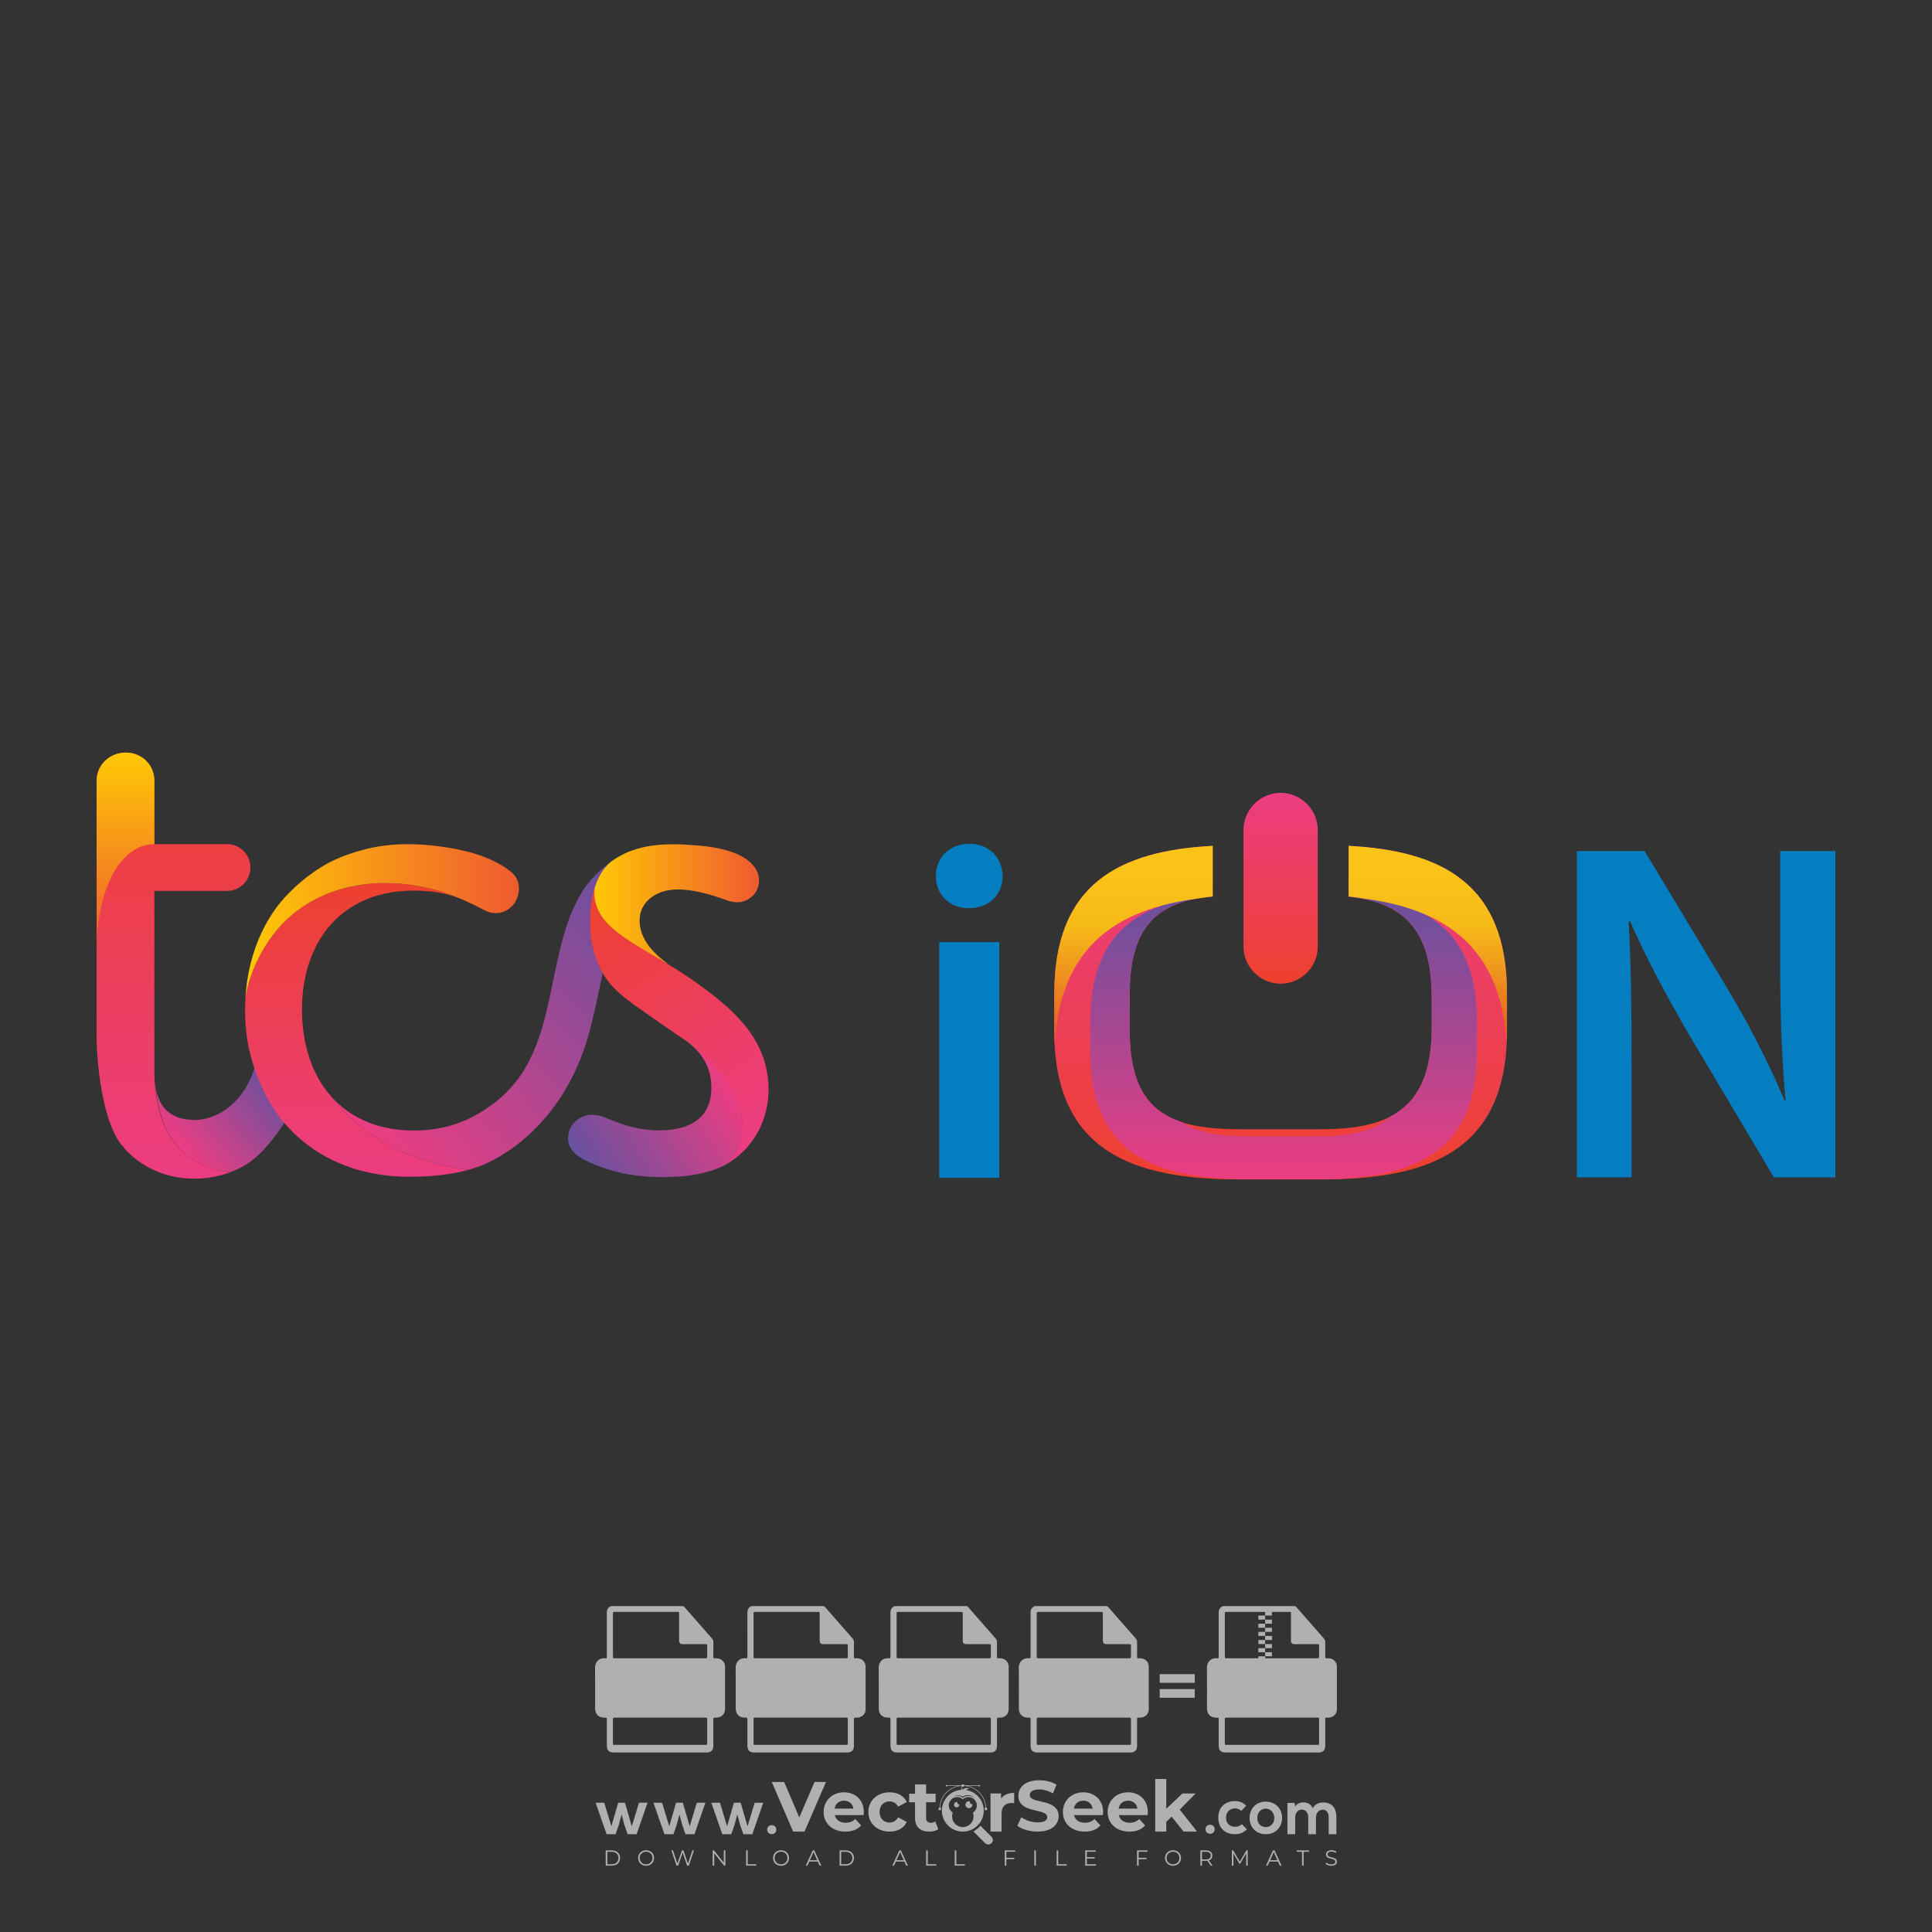 <svg version="1.1" id="Layer_1" xmlns="http://www.w3.org/2000/svg" xmlns:xlink="http://www.w3.org/1999/xlink" x="0px" y="0px" viewBox="0 0 500 500" style="enable-background:new 0 0 500 500;" xml:space="preserve">
<rect x="0" y="0" width="500" height="500" fill="#333333" stroke="none"/>
<g id="watermark_1_">
	<g>
		<g id="watermark" style="opacity:0.61;">
			<g>
				<g>
					<g>
						<g>
							<polygon style="fill:#FFFFFF;" points="213.765,461.172 208.204,474.017 205.268,474.017 199.726,461.172 202.938,461.172 
								206.846,470.347 210.81,461.172 							"></polygon>
						</g>
						<g>
							<path style="fill:#FFFFFF;" d="M223.507,469.741h-7.469c0.275,1.23,1.321,1.982,2.826,1.982c1.046,0,1.798-0.312,2.477-0.954
								l1.523,1.651c-0.917,1.046-2.294,1.597-4.074,1.597c-3.413,0-5.634-2.147-5.634-5.083c0-2.954,2.257-5.083,5.267-5.083
								c2.899,0,5.138,1.945,5.138,5.12C223.562,469.191,223.526,469.503,223.507,469.741 M216.002,468.071h4.863
								c-0.202-1.248-1.138-2.055-2.422-2.055C217.139,466.016,216.204,466.805,216.002,468.071" data-index="0"></path>
						</g>
						<g>
							<path style="fill:#FFFFFF;" d="M224.735,468.934c0-2.973,2.294-5.083,5.505-5.083c2.074,0,3.707,0.899,4.423,2.514
								l-2.22,1.193c-0.532-0.936-1.321-1.358-2.221-1.358c-1.45,0-2.587,1.009-2.587,2.734c0,1.725,1.138,2.734,2.587,2.734
								c0.899,0,1.688-0.404,2.221-1.358l2.22,1.211c-0.716,1.578-2.349,2.495-4.423,2.495
								C227.029,474.017,224.735,471.907,224.735,468.934" data-index="1"></path>
						</g>
						<g>
							<path style="fill:#FFFFFF;" d="M242.828,473.393c-0.587,0.422-1.45,0.624-2.331,0.624c-2.33,0-3.688-1.193-3.688-3.542
								v-4.055h-1.523v-2.202h1.523v-2.404h2.863v2.404h2.459v2.202h-2.459v4.019c0,0.844,0.458,1.303,1.229,1.303
								c0.422,0,0.844-0.128,1.156-0.367L242.828,473.393z" data-index="2"></path>
						</g>
					</g>
					<g>
						<path style="fill:#FFFFFF;" d="M262.474,463.997v2.643c-0.238-0.018-0.422-0.037-0.642-0.037
							c-1.578,0-2.624,0.862-2.624,2.753v4.661h-2.863v-9.873h2.734v1.303C259.776,464.493,260.951,463.997,262.474,463.997" data-index="3"></path>
					</g>
					<g>
						<path style="fill:#FFFFFF;" d="M263.299,472.53l1.009-2.239c1.083,0.789,2.697,1.339,4.239,1.339
							c1.762,0,2.477-0.587,2.477-1.376c0-2.404-7.469-0.752-7.469-5.524c0-2.184,1.762-4,5.413-4c1.615,0,3.267,0.385,4.459,1.138
							l-0.918,2.257c-1.193-0.679-2.422-1.009-3.56-1.009c-1.761,0-2.44,0.66-2.44,1.468c0,2.367,7.468,0.734,7.468,5.45
							c0,2.147-1.78,3.982-5.45,3.982C266.492,474.017,264.437,473.411,263.299,472.53" data-index="4"></path>
					</g>
					<g>
						<path style="fill:#FFFFFF;" d="M285.428,469.741h-7.469c0.275,1.23,1.321,1.982,2.826,1.982c1.046,0,1.798-0.312,2.477-0.954
							l1.523,1.651c-0.918,1.046-2.294,1.597-4.074,1.597c-3.413,0-5.634-2.147-5.634-5.083c0-2.954,2.257-5.083,5.267-5.083
							c2.9,0,5.138,1.945,5.138,5.12C285.484,469.191,285.447,469.503,285.428,469.741 M277.923,468.071h4.863
							c-0.202-1.248-1.138-2.055-2.422-2.055C279.061,466.016,278.125,466.805,277.923,468.071" data-index="5"></path>
					</g>
					<g>
						<path style="fill:#FFFFFF;" d="M297.007,469.741h-7.469c0.275,1.23,1.321,1.982,2.826,1.982c1.046,0,1.798-0.312,2.477-0.954
							l1.523,1.651c-0.918,1.046-2.294,1.597-4.074,1.597c-3.413,0-5.634-2.147-5.634-5.083c0-2.954,2.257-5.083,5.267-5.083
							c2.899,0,5.138,1.945,5.138,5.12C297.062,469.191,297.025,469.503,297.007,469.741 M289.501,468.071h4.863
							c-0.202-1.248-1.138-2.055-2.422-2.055C290.639,466.016,289.703,466.805,289.501,468.071" data-index="6"></path>
					</g>
					<g>
						<polygon style="fill:#FFFFFF;" points="303.208,470.145 301.831,471.503 301.831,474.017 298.969,474.017 298.969,460.401 
							301.831,460.401 301.831,468.108 306.016,464.144 309.429,464.144 305.318,468.328 309.796,474.017 306.327,474.017 						"></polygon>
					</g>
					<g>
						<path style="fill:#FFFFFF;" d="M256.601,475.359L256.601,475.359l-2.86-2.86c-0.435,0.508-0.953,0.943-1.534,1.284
							c-0.092,0.069-0.186,0.136-0.283,0.199l3.027,3.027c0.456,0.456,1.195,0.456,1.65,0
							C257.057,476.554,257.057,475.815,256.601,475.359" data-index="7"></path>
					</g>
					<g>
						<path style="fill:#FFFFFF;" d="M249.984,463.244c0.221-0.173,0.495-0.281,0.797-0.281c0.042,0,0.083,0.002,0.124,0.006
							c-0.214-0.156-0.478-0.249-0.764-0.249c-0.395,0-0.744,0.18-0.981,0.458c-0.051,0-0.1,0.006-0.151,0.008
							c0.039-0.077,0.064-0.162,0.064-0.255c0-0.234-0.143-0.434-0.346-0.519c0.087,0.126,0.138,0.279,0.138,0.445
							c0,0.122-0.031,0.237-0.081,0.341c-2.811,0.201-5.03,2.539-5.03,5.4c0,2.993,2.426,5.42,5.42,5.42
							c2.993,0,5.42-2.426,5.42-5.42C254.595,465.879,252.593,463.635,249.984,463.244 M247.983,464.656
							c0.435,0,0.844,0.112,1.199,0.309c0.374-0.245,0.82-0.387,1.299-0.387c0.711,0,1.348,0.312,1.784,0.806
							c-0.435-0.379-1.004-0.61-1.627-0.61c-0.449,0-0.87,0.12-1.234,0.329c-0.079,0.046-0.156,0.096-0.229,0.15
							c-0.065-0.048-0.133-0.093-0.204-0.134c-0.369-0.219-0.8-0.344-1.26-0.344c-0.3,0-0.588,0.054-0.854,0.152
							C247.196,464.754,247.578,464.656,247.983,464.656 M251.772,469.098c0.115,0.305,0.181,0.634,0.181,0.979
							c0,1.534-1.244,2.777-2.778,2.777c-1.534,0-2.777-1.243-2.777-2.777c0-0.345,0.066-0.674,0.181-0.979
							c-0.62-0.382-1.035-1.064-1.035-1.846c0-1.197,0.971-2.168,2.168-2.168c0.565,0,1.078,0.218,1.463,0.572
							c0.386-0.354,0.899-0.572,1.464-0.572c1.197,0,2.168,0.971,2.168,2.168C252.807,468.034,252.392,468.716,251.772,469.098" data-index="8"></path>
					</g>
					<g>
						<path style="fill:#FFFFFF;" d="M251.666,467.061c0,0.497-0.404,0.901-0.901,0.901c-0.497,0-0.901-0.404-0.901-0.901
							s0.404-0.901,0.901-0.901c0.101,0,0.197,0.017,0.287,0.047c-0.03,0.062-0.045,0.132-0.045,0.204
							c0,0.273,0.221,0.494,0.494,0.494c0.05,0,0.099-0.008,0.146-0.022C251.66,466.941,251.666,467,251.666,467.061" data-index="9"></path>
					</g>
					<g>
						<path style="fill:#FFFFFF;" d="M248.255,467.061c0,0.376-0.305,0.681-0.681,0.681c-0.376,0-0.681-0.305-0.681-0.681
							s0.305-0.681,0.681-0.681c0.076,0,0.149,0.013,0.217,0.035c-0.023,0.047-0.034,0.1-0.034,0.155
							c0,0.206,0.167,0.374,0.374,0.374c0.038,0,0.075-0.006,0.11-0.017C248.25,466.97,248.255,467.015,248.255,467.061" data-index="10"></path>
					</g>
					<g>
						<g>
							<g>
								<rect x="242.908" y="467.83" style="fill:#FFFFFF;" width="0.616" height="0.616"></rect>
							</g>
							<g>
								<rect x="254.827" y="467.83" style="fill:#FFFFFF;" width="0.616" height="0.616"></rect>
							</g>
							<g>
								<path style="fill:#FFFFFF;" d="M255.205,468.082h-0.14c0-3.248-2.642-5.89-5.89-5.89c-3.248,0-5.89,2.642-5.89,5.89h-0.14
									c0-1.611,0.627-3.125,1.766-4.264c1.139-1.139,2.653-1.766,4.264-1.766c1.611,0,3.125,0.627,4.264,1.766
									C254.578,464.957,255.205,466.471,255.205,468.082" data-index="11"></path>
							</g>
						</g>
						<g>
							<rect x="248.868" y="461.814" style="fill:#FFFFFF;" width="0.616" height="0.616"></rect>
						</g>
						<g>
							<rect x="244.95" y="462.052" style="fill:#FFFFFF;" width="8.45" height="0.14"></rect>
						</g>
						<g>
							<path style="fill:#FFFFFF;" d="M245.174,462.15c0,0.108-0.088,0.196-0.196,0.196c-0.108,0-0.196-0.088-0.196-0.196
								c0-0.108,0.088-0.196,0.196-0.196C245.086,461.954,245.174,462.042,245.174,462.15" data-index="12"></path>
						</g>
						<g>
							<path style="fill:#FFFFFF;" d="M253.596,462.15c0,0.108-0.088,0.196-0.196,0.196c-0.108,0-0.196-0.088-0.196-0.196
								c0-0.108,0.088-0.196,0.196-0.196C253.509,461.954,253.596,462.042,253.596,462.15" data-index="13"></path>
						</g>
					</g>
				</g>
				<g>
					<path style="fill:#FFFFFF;" d="M314.356,473.409c0,1.559-2.364,1.559-2.364,0C311.993,471.851,314.356,471.851,314.356,473.409
						z" data-index="14"></path>
				</g>
				<g>
					<g>
						<g>
							<path style="fill:#FFFFFF;" d="M161.739,466.549l1.772,6.088l1.855-6.088h2.215l-2.823,8.14h-2.33l-0.837-2.396l-0.722-2.708
								l-0.722,2.708l-0.837,2.396h-2.33l-2.839-8.14h2.231l1.855,6.088l1.756-6.088H161.739z" data-index="15"></path>
						</g>
						<g>
							<path style="fill:#FFFFFF;" d="M176.713,466.549l1.772,6.088l1.855-6.088h2.215l-2.823,8.14h-2.33l-0.837-2.396l-0.722-2.708
								l-0.722,2.708l-0.837,2.396h-2.33l-2.839-8.14h2.231l1.855,6.088l1.756-6.088H176.713z" data-index="16"></path>
						</g>
						<g>
							<path style="fill:#FFFFFF;" d="M191.687,466.549l1.772,6.088l1.855-6.088h2.215l-2.823,8.14h-2.33l-0.837-2.396l-0.722-2.708
								l-0.722,2.708l-0.837,2.396h-2.33l-2.839-8.14h2.231l1.855,6.088l1.756-6.088H191.687z" data-index="17"></path>
						</g>
					</g>
					<g>
						<path style="fill:#FFFFFF;" d="M200.908,473.52c0,1.559-2.364,1.559-2.364,0C198.545,471.962,200.908,471.962,200.908,473.52z
							" data-index="18"></path>
					</g>
					<g>
						<path style="fill:#FFFFFF;" d="M322.71,473.409c-0.935,0.919-1.919,1.28-3.117,1.28c-2.346,0-4.3-1.411-4.3-4.282
							s1.953-4.284,4.3-4.284c1.149,0,2.035,0.329,2.921,1.199l-1.264,1.329c-0.476-0.428-1.066-0.64-1.623-0.64
							c-1.346,0-2.33,0.985-2.33,2.396c0,1.542,1.05,2.362,2.297,2.362c0.64,0,1.28-0.18,1.772-0.672L322.71,473.409z" data-index="19"></path>
					</g>
					<g>
						<path style="fill:#FFFFFF;" d="M331.805,470.472c0,2.33-1.591,4.217-4.217,4.217c-2.626,0-4.201-1.887-4.201-4.217
							c0-2.314,1.609-4.217,4.185-4.217C330.149,466.255,331.805,468.158,331.805,470.472z M325.389,470.472
							c0,1.231,0.739,2.38,2.199,2.38c1.46,0,2.199-1.149,2.199-2.38c0-1.215-0.854-2.396-2.199-2.396
							C326.144,468.077,325.389,469.258,325.389,470.472z" data-index="20"></path>
					</g>
					<g>
						<path style="fill:#FFFFFF;" d="M338.572,474.689v-4.332c0-1.068-0.559-2.035-1.658-2.035c-1.082,0-1.722,0.967-1.722,2.035
							v4.332h-2.003v-8.107h1.855l0.148,0.985c0.426-0.82,1.362-1.116,2.133-1.116c0.969,0,1.937,0.394,2.396,1.51
							c0.723-1.149,1.658-1.478,2.708-1.478c2.297,0,3.43,1.412,3.43,3.84v4.365h-2.003v-4.365c0-1.066-0.442-1.97-1.526-1.97
							c-1.082,0-1.756,0.935-1.756,2.003v4.332H338.572z" data-index="21"></path>
					</g>
				</g>
			</g>
		</g>
		<g style="opacity:0.61;">
			<g>
				<g>
					<path style="fill:#FFFFFF;" d="M345.988,431.299c-0.006-1.224-0.959-2.121-2.189-2.14c-0.924-0.014-0.832,0.12-0.834-0.867
						c-0.003-1.097-0.007-2.194,0.003-3.292c0.003-0.379-0.112-0.691-0.362-0.976c-2.342-2.668-4.678-5.342-7.019-8.011
						c-0.12-0.137-0.275-0.244-0.414-0.366c-6.214,0-12.427,0-18.641,0c-0.794,0.293-1.14,0.868-1.138,1.709
						c0.01,3.748,0.004,7.496,0.004,11.243c0,0.556-0.003,0.589-0.55,0.551c-1.497-0.102-2.516,0.986-2.497,2.492
						c0.044,3.476,0.013,6.953,0.014,10.429c0.001,1.58,0.867,2.443,2.45,2.449c0.582,0.002,0.582,0.002,0.582,0.6
						c0,2.219-0.001,4.438,0.001,6.657c0.001,1.192,0.58,1.771,1.768,1.771c8.013,0.001,16.027,0.001,24.04,0
						c1.168,0,1.755-0.583,1.757-1.745c0.002-2.256,0-4.512,0.001-6.768c0-0.512,0.002-0.511,0.52-0.515
						c0.271-0.002,0.541,0.008,0.809-0.058c0.996-0.246,1.69-1.044,1.694-2.069C346.003,438.696,346.005,434.997,345.988,431.299z
						 M317.537,417.162c5.337,0,10.674,0,16.01,0c0.548,0,0.554,0.007,0.554,0.561c0.001,2.243-0.001,4.486,0.001,6.73
						c0.001,0.811,0.249,1.059,1.06,1.059c1.91,0.001,3.821,0,5.731,0.001c0.458,0,0.479,0.021,0.481,0.483
						c0.003,0.887,0.002,1.775,0,2.662c-0.001,0.477-0.024,0.498-0.504,0.499c-3.895,0.001-7.79,0-11.684,0
						c-3.882,0-7.765,0-11.647,0c-0.55,0-0.552-0.001-0.552-0.561c-0.001-3.624-0.001-7.247,0-10.871
						C316.987,417.166,316.991,417.162,317.537,417.162z M340.822,451.579c-3.883,0.001-7.766,0-11.65,0c-3.871,0-7.742,0-11.613,0
						c-0.572,0-0.574-0.002-0.574-0.579c-0.001-1.997-0.001-3.994,0.001-5.991c0-0.464,0.023-0.486,0.478-0.487
						c7.803-0.001,15.607-0.001,23.41,0c0.478,0,0.499,0.02,0.499,0.503c0.002,1.997,0.001,3.994,0,5.991
						C341.375,451.574,341.37,451.579,340.822,451.579z" data-index="22"></path>
				</g>
				<g>
					<g>
						<rect x="327.418" y="417.053" style="fill:#FFFFFF;" width="1.757" height="1.054"></rect>
					</g>
					<g>
						<rect x="325.662" y="418.107" style="fill:#FFFFFF;" width="1.757" height="1.054"></rect>
					</g>
					<g>
						<rect x="327.418" y="419.161" style="fill:#FFFFFF;" width="1.757" height="1.054"></rect>
					</g>
					<g>
						<rect x="325.662" y="420.215" style="fill:#FFFFFF;" width="1.757" height="1.054"></rect>
					</g>
					<g>
						<rect x="327.418" y="421.269" style="fill:#FFFFFF;" width="1.757" height="1.054"></rect>
					</g>
					<g>
						<rect x="325.662" y="422.323" style="fill:#FFFFFF;" width="1.757" height="1.054"></rect>
					</g>
					<g>
						<rect x="327.418" y="423.378" style="fill:#FFFFFF;" width="1.757" height="1.054"></rect>
					</g>
					<g>
						<rect x="325.662" y="424.432" style="fill:#FFFFFF;" width="1.757" height="1.054"></rect>
					</g>
					<g>
						<rect x="327.418" y="425.486" style="fill:#FFFFFF;" width="1.757" height="1.054"></rect>
					</g>
					<g>
						<rect x="325.662" y="426.54" style="fill:#FFFFFF;" width="1.757" height="1.054"></rect>
					</g>
					<g>
						<rect x="327.418" y="427.594" style="fill:#FFFFFF;" width="1.757" height="1.054"></rect>
					</g>
					<g>
						<rect x="325.662" y="428.648" style="fill:#FFFFFF;" width="1.757" height="1.054"></rect>
					</g>
				</g>
			</g>
			<g>
				<path style="fill:#FFFFFF;" d="M187.637,431.299c-0.006-1.224-0.959-2.121-2.189-2.14c-0.924-0.014-0.832,0.12-0.834-0.867
					c-0.003-1.097-0.007-2.194,0.003-3.292c0.003-0.379-0.112-0.691-0.362-0.976c-2.342-2.668-4.678-5.342-7.019-8.011
					c-0.12-0.137-0.275-0.244-0.414-0.366c-6.214,0-12.427,0-18.641,0c-0.794,0.293-1.14,0.868-1.138,1.709
					c0.01,3.748,0.004,7.496,0.004,11.243c0,0.556-0.003,0.589-0.55,0.551c-1.497-0.102-2.516,0.986-2.497,2.492
					c0.044,3.476,0.013,6.953,0.014,10.429c0.001,1.58,0.867,2.443,2.45,2.449c0.582,0.002,0.582,0.002,0.582,0.6
					c0,2.219-0.001,4.438,0.001,6.657c0.001,1.192,0.58,1.771,1.768,1.771c8.013,0.001,16.027,0.001,24.04,0
					c1.168,0,1.755-0.583,1.757-1.745c0.002-2.256,0-4.512,0.001-6.768c0-0.512,0.002-0.511,0.52-0.515
					c0.271-0.002,0.541,0.008,0.809-0.058c0.996-0.246,1.69-1.044,1.694-2.069C187.652,438.696,187.655,434.997,187.637,431.299z
					 M159.187,417.162c5.337,0,10.674,0,16.01,0c0.548,0,0.554,0.007,0.554,0.561c0.001,2.243-0.001,4.486,0.001,6.73
					c0.001,0.811,0.249,1.059,1.06,1.059c1.91,0.001,3.821,0,5.731,0.001c0.458,0,0.479,0.021,0.481,0.483
					c0.003,0.887,0.002,1.775,0,2.662c-0.001,0.477-0.024,0.498-0.504,0.499c-3.895,0.001-7.79,0-11.684,0
					c-3.882,0-7.765,0-11.647,0c-0.55,0-0.552-0.001-0.552-0.561c-0.001-3.624-0.001-7.247,0-10.871
					C158.636,417.166,158.64,417.162,159.187,417.162z M182.472,451.579c-3.883,0.001-7.766,0-11.65,0c-3.871,0-7.742,0-11.613,0
					c-0.572,0-0.574-0.002-0.574-0.579c-0.001-1.997-0.001-3.994,0.001-5.991c0-0.464,0.023-0.486,0.478-0.487
					c7.803-0.001,15.607-0.001,23.41,0c0.478,0,0.499,0.02,0.499,0.503c0.002,1.997,0.001,3.994,0,5.991
					C183.024,451.574,183.019,451.579,182.472,451.579z" data-index="23"></path>
			</g>
			<g>
				<path style="fill:#FFFFFF;" d="M159.779,440.669v-7.897h2.779c0.375,0,0.726,0.061,1.053,0.182
					c0.327,0.121,0.612,0.292,0.855,0.513c0.242,0.221,0.434,0.483,0.573,0.789c0.14,0.305,0.21,0.642,0.21,1.009
					c0,0.375-0.07,0.715-0.21,1.02c-0.14,0.305-0.331,0.568-0.573,0.789c-0.243,0.221-0.528,0.392-0.855,0.513
					c-0.327,0.121-0.678,0.182-1.053,0.182h-1.29v2.901H159.779z M162.58,436.356c0.39,0,0.684-0.111,0.882-0.331
					c0.199-0.22,0.298-0.474,0.298-0.761c0-0.14-0.024-0.276-0.072-0.408c-0.048-0.132-0.121-0.248-0.221-0.347
					c-0.099-0.099-0.223-0.178-0.37-0.237c-0.147-0.059-0.32-0.089-0.518-0.089h-1.312v2.173H162.58z" data-index="24"></path>
				<path style="fill:#FFFFFF;" d="M166.308,432.771h1.731l3.177,5.294h0.088l-0.088-1.522v-3.772h1.478v7.897h-1.566l-3.353-5.592
					h-0.088l0.088,1.522v4.07h-1.467V432.771z" data-index="25"></path>
				<path style="fill:#FFFFFF;" d="M177.922,436.334h3.872c0.022,0.089,0.04,0.195,0.055,0.32c0.014,0.125,0.022,0.25,0.022,0.375
					c0,0.507-0.077,0.985-0.231,1.434c-0.154,0.449-0.397,0.849-0.728,1.202c-0.353,0.375-0.776,0.666-1.268,0.871
					c-0.493,0.206-1.055,0.309-1.688,0.309c-0.574,0-1.114-0.103-1.622-0.309c-0.507-0.206-0.948-0.492-1.323-0.86
					c-0.375-0.367-0.673-0.803-0.894-1.307c-0.221-0.504-0.331-1.053-0.331-1.649c0-0.595,0.11-1.145,0.331-1.649
					c0.221-0.504,0.518-0.939,0.894-1.307c0.375-0.367,0.816-0.654,1.323-0.86c0.507-0.206,1.048-0.309,1.622-0.309
					c0.64,0,1.211,0.11,1.715,0.331c0.504,0.221,0.935,0.526,1.296,0.915l-1.025,1.004c-0.258-0.272-0.544-0.48-0.861-0.623
					c-0.316-0.143-0.695-0.215-1.136-0.215c-0.361,0-0.703,0.065-1.026,0.193c-0.324,0.129-0.607,0.311-0.85,0.546
					c-0.242,0.235-0.436,0.52-0.579,0.855c-0.143,0.335-0.215,0.708-0.215,1.119c0,0.412,0.072,0.785,0.215,1.12
					c0.143,0.335,0.338,0.62,0.584,0.855c0.246,0.235,0.531,0.418,0.855,0.546c0.323,0.129,0.669,0.193,1.037,0.193
					c0.419,0,0.773-0.061,1.064-0.182c0.29-0.121,0.538-0.278,0.744-0.469c0.148-0.132,0.275-0.3,0.381-0.502
					c0.106-0.202,0.189-0.428,0.248-0.678h-2.482V436.334z" data-index="26"></path>
			</g>
			<g>
				<path style="fill:#FFFFFF;" d="M224.019,431.299c-0.006-1.224-0.959-2.121-2.189-2.14c-0.924-0.014-0.832,0.12-0.834-0.867
					c-0.003-1.097-0.007-2.194,0.003-3.292c0.003-0.379-0.112-0.691-0.362-0.976c-2.342-2.668-4.678-5.342-7.019-8.011
					c-0.12-0.137-0.275-0.244-0.414-0.366c-6.214,0-12.427,0-18.641,0c-0.794,0.293-1.14,0.868-1.138,1.709
					c0.01,3.748,0.004,7.496,0.004,11.243c0,0.556-0.003,0.589-0.55,0.551c-1.497-0.102-2.516,0.986-2.497,2.492
					c0.044,3.476,0.013,6.953,0.014,10.429c0.001,1.58,0.867,2.443,2.45,2.449c0.582,0.002,0.582,0.002,0.582,0.6
					c0,2.219-0.001,4.438,0.001,6.657c0.001,1.192,0.58,1.771,1.768,1.771c8.013,0.001,16.027,0.001,24.04,0
					c1.168,0,1.755-0.583,1.757-1.745c0.002-2.256,0-4.512,0.001-6.768c0-0.512,0.002-0.511,0.52-0.515
					c0.271-0.002,0.541,0.008,0.809-0.058c0.997-0.246,1.69-1.044,1.694-2.069C224.034,438.696,224.036,434.997,224.019,431.299z
					 M195.568,417.162c5.337,0,10.674,0,16.01,0c0.548,0,0.554,0.007,0.554,0.561c0.001,2.243-0.001,4.486,0.001,6.73
					c0.001,0.811,0.249,1.059,1.06,1.059c1.91,0.001,3.821,0,5.731,0.001c0.458,0,0.479,0.021,0.481,0.483
					c0.003,0.887,0.002,1.775,0,2.662c-0.001,0.477-0.024,0.498-0.504,0.499c-3.895,0.001-7.79,0-11.684,0
					c-3.882,0-7.765,0-11.647,0c-0.55,0-0.552-0.001-0.552-0.561c-0.001-3.624-0.001-7.247,0-10.871
					C195.018,417.166,195.022,417.162,195.568,417.162z M218.854,451.579c-3.883,0.001-7.766,0-11.65,0c-3.871,0-7.742,0-11.613,0
					c-0.572,0-0.574-0.002-0.574-0.579c-0.001-1.997-0.001-3.994,0.001-5.991c0-0.464,0.023-0.486,0.478-0.487
					c7.803-0.001,15.607-0.001,23.41,0c0.478,0,0.499,0.02,0.499,0.503c0.002,1.997,0.001,3.994,0,5.991
					C219.406,451.574,219.401,451.579,218.854,451.579z" data-index="27"></path>
			</g>
			<g>
				<path style="fill:#FFFFFF;" d="M205.111,432.771h1.699l2.967,7.897h-1.644l-0.651-1.886h-3.044l-0.651,1.886h-1.643
					L205.111,432.771z M206.997,437.415l-0.706-1.974l-0.287-0.96h-0.088l-0.287,0.96l-0.706,1.974H206.997z" data-index="28"></path>
				<path style="fill:#FFFFFF;" d="M211.331,434.536c-0.125,0-0.245-0.024-0.359-0.072c-0.114-0.048-0.213-0.114-0.298-0.199
					c-0.084-0.084-0.151-0.182-0.198-0.292c-0.048-0.11-0.072-0.232-0.072-0.364s0.024-0.254,0.072-0.364
					c0.048-0.11,0.114-0.208,0.198-0.292c0.084-0.084,0.184-0.151,0.298-0.198c0.114-0.048,0.233-0.072,0.359-0.072
					c0.257,0,0.478,0.09,0.662,0.27c0.184,0.181,0.276,0.399,0.276,0.656s-0.092,0.476-0.276,0.656
					C211.809,434.446,211.589,434.536,211.331,434.536z M210.615,440.669v-5.404h1.445v5.404H210.615z" data-index="29"></path>
			</g>
			<g>
				<path style="fill:#FFFFFF;" d="M261.044,431.299c-0.006-1.224-0.959-2.121-2.189-2.14c-0.924-0.014-0.832,0.12-0.834-0.867
					c-0.003-1.097-0.007-2.194,0.003-3.292c0.003-0.379-0.112-0.691-0.362-0.976c-2.342-2.668-4.678-5.342-7.019-8.011
					c-0.12-0.137-0.275-0.244-0.414-0.366c-6.214,0-12.427,0-18.641,0c-0.794,0.293-1.14,0.868-1.138,1.709
					c0.01,3.748,0.004,7.496,0.004,11.243c0,0.556-0.003,0.589-0.55,0.551c-1.497-0.102-2.516,0.986-2.497,2.492
					c0.044,3.476,0.013,6.953,0.014,10.429c0.001,1.58,0.867,2.443,2.45,2.449c0.582,0.002,0.582,0.002,0.582,0.6
					c0,2.219-0.001,4.438,0.001,6.657c0.001,1.192,0.58,1.771,1.768,1.771c8.013,0.001,16.027,0.001,24.04,0
					c1.168,0,1.755-0.583,1.757-1.745c0.002-2.256,0-4.512,0.001-6.768c0-0.512,0.002-0.511,0.52-0.515
					c0.271-0.002,0.541,0.008,0.809-0.058c0.996-0.246,1.69-1.044,1.694-2.069C261.059,438.696,261.061,434.997,261.044,431.299z
					 M232.593,417.162c5.337,0,10.674,0,16.01,0c0.548,0,0.554,0.007,0.554,0.561c0.001,2.243-0.001,4.486,0.001,6.73
					c0.001,0.811,0.249,1.059,1.06,1.059c1.91,0.001,3.821,0,5.731,0.001c0.458,0,0.479,0.021,0.481,0.483
					c0.003,0.887,0.002,1.775,0,2.662c-0.001,0.477-0.024,0.498-0.504,0.499c-3.895,0.001-7.79,0-11.684,0
					c-3.882,0-7.765,0-11.647,0c-0.55,0-0.552-0.001-0.552-0.561c-0.001-3.624-0.001-7.247,0-10.871
					C232.042,417.166,232.047,417.162,232.593,417.162z M255.878,451.579c-3.883,0.001-7.766,0-11.65,0c-3.871,0-7.742,0-11.613,0
					c-0.572,0-0.574-0.002-0.574-0.579c-0.001-1.997-0.001-3.994,0.001-5.991c0-0.464,0.023-0.486,0.478-0.487
					c7.803-0.001,15.607-0.001,23.41,0c0.478,0,0.499,0.02,0.499,0.503c0.002,1.997,0.001,3.994,0,5.991
					C256.431,451.574,256.426,451.579,255.878,451.579z" data-index="30"></path>
			</g>
			<g>
				<path style="fill: rgb(255, 255, 255); opacity: 1;" d="M236.361,440.845c-0.338,0-0.662-0.048-0.971-0.143c-0.309-0.095-0.592-0.239-0.849-0.43
					c-0.257-0.191-0.481-0.425-0.673-0.7c-0.191-0.276-0.342-0.597-0.452-0.965l1.401-0.551c0.103,0.397,0.283,0.726,0.54,0.987
					c0.257,0.261,0.596,0.392,1.015,0.392c0.154,0,0.303-0.02,0.447-0.061c0.143-0.04,0.272-0.099,0.386-0.176
					s0.204-0.175,0.27-0.292c0.066-0.118,0.099-0.254,0.099-0.408c0-0.147-0.026-0.279-0.077-0.397
					c-0.051-0.117-0.138-0.227-0.259-0.331c-0.121-0.103-0.28-0.202-0.475-0.298c-0.195-0.095-0.435-0.195-0.722-0.298l-0.485-0.176
					c-0.213-0.073-0.429-0.173-0.645-0.298c-0.217-0.125-0.413-0.276-0.59-0.452c-0.177-0.176-0.322-0.384-0.436-0.623
					c-0.114-0.239-0.171-0.509-0.171-0.81c0-0.309,0.06-0.597,0.182-0.866c0.121-0.268,0.294-0.503,0.518-0.706
					c0.224-0.202,0.492-0.36,0.805-0.474s0.66-0.171,1.042-0.171c0.397,0,0.74,0.053,1.031,0.16
					c0.291,0.107,0.537,0.243,0.739,0.408c0.202,0.165,0.366,0.348,0.491,0.546c0.125,0.199,0.217,0.386,0.276,0.563l-1.312,0.551
					c-0.074-0.221-0.208-0.419-0.402-0.596c-0.195-0.176-0.462-0.265-0.8-0.265c-0.324,0-0.592,0.075-0.805,0.226
					c-0.213,0.151-0.32,0.348-0.32,0.59c0,0.235,0.103,0.436,0.309,0.601c0.206,0.165,0.533,0.325,0.982,0.48l0.497,0.165
					c0.316,0.111,0.605,0.237,0.866,0.381c0.261,0.143,0.485,0.314,0.673,0.513c0.187,0.199,0.331,0.425,0.43,0.678
					c0.1,0.254,0.149,0.546,0.149,0.877c0,0.412-0.083,0.767-0.248,1.064c-0.165,0.298-0.377,0.542-0.634,0.734
					c-0.258,0.191-0.548,0.335-0.872,0.43C236.986,440.797,236.67,440.845,236.361,440.845z" data-index="31"></path>
				<path style="fill:#FFFFFF;" d="M239.516,432.771h1.61l1.633,4.754l0.287,1.015h0.088l0.309-1.015l1.699-4.754h1.61l-2.879,7.897
					h-1.566L239.516,432.771z" data-index="32"></path>
				<path style="fill:#FFFFFF;" d="M251.097,436.334h3.871c0.022,0.089,0.04,0.195,0.055,0.32c0.015,0.125,0.023,0.25,0.023,0.375
					c0,0.507-0.078,0.985-0.232,1.434c-0.154,0.449-0.397,0.849-0.728,1.202c-0.353,0.375-0.775,0.666-1.268,0.871
					c-0.493,0.206-1.055,0.309-1.688,0.309c-0.574,0-1.114-0.103-1.621-0.309c-0.507-0.206-0.949-0.492-1.324-0.86
					c-0.375-0.367-0.673-0.803-0.894-1.307c-0.22-0.504-0.331-1.053-0.331-1.649c0-0.595,0.11-1.145,0.331-1.649
					c0.221-0.504,0.518-0.939,0.894-1.307c0.375-0.367,0.816-0.654,1.324-0.86c0.507-0.206,1.047-0.309,1.621-0.309
					c0.64,0,1.211,0.11,1.715,0.331c0.504,0.221,0.936,0.526,1.296,0.915l-1.026,1.004c-0.257-0.272-0.544-0.48-0.861-0.623
					c-0.316-0.143-0.694-0.215-1.136-0.215c-0.36,0-0.702,0.065-1.026,0.193c-0.323,0.129-0.607,0.311-0.849,0.546
					c-0.243,0.235-0.436,0.52-0.579,0.855c-0.143,0.335-0.215,0.708-0.215,1.119c0,0.412,0.072,0.785,0.215,1.12
					c0.143,0.335,0.338,0.62,0.585,0.855c0.246,0.235,0.531,0.418,0.854,0.546c0.324,0.129,0.669,0.193,1.037,0.193
					c0.419,0,0.774-0.061,1.064-0.182c0.29-0.121,0.539-0.278,0.745-0.469c0.147-0.132,0.274-0.3,0.38-0.502
					c0.107-0.202,0.189-0.428,0.248-0.678h-2.482V436.334z" data-index="33"></path>
			</g>
			<g>
				<path style="fill:#FFFFFF;" d="M297.3,431.299c-0.006-1.224-0.959-2.121-2.189-2.14c-0.924-0.014-0.832,0.12-0.834-0.867
					c-0.003-1.097-0.007-2.194,0.003-3.292c0.003-0.379-0.112-0.691-0.362-0.976c-2.342-2.668-4.678-5.342-7.019-8.011
					c-0.12-0.137-0.275-0.244-0.414-0.366c-6.214,0-12.427,0-18.641,0c-0.794,0.293-1.14,0.868-1.138,1.709
					c0.01,3.748,0.004,7.496,0.004,11.243c0,0.556-0.003,0.589-0.55,0.551c-1.497-0.102-2.516,0.986-2.497,2.492
					c0.044,3.476,0.013,6.953,0.014,10.429c0.001,1.58,0.867,2.443,2.45,2.449c0.582,0.002,0.582,0.002,0.582,0.6
					c0,2.219-0.001,4.438,0.001,6.657c0.001,1.192,0.58,1.771,1.768,1.771c8.013,0.001,16.027,0.001,24.04,0
					c1.168,0,1.755-0.583,1.757-1.745c0.002-2.256,0-4.512,0.001-6.768c0-0.512,0.002-0.511,0.52-0.515
					c0.271-0.002,0.541,0.008,0.809-0.058c0.996-0.246,1.69-1.044,1.694-2.069C297.315,438.696,297.318,434.997,297.3,431.299z
					 M268.85,417.162c5.337,0,10.674,0,16.01,0c0.548,0,0.554,0.007,0.554,0.561c0.001,2.243-0.001,4.486,0.001,6.73
					c0.001,0.811,0.249,1.059,1.06,1.059c1.91,0.001,3.821,0,5.731,0.001c0.458,0,0.479,0.021,0.481,0.483
					c0.003,0.887,0.002,1.775,0,2.662c-0.001,0.477-0.024,0.498-0.504,0.499c-3.895,0.001-7.79,0-11.684,0
					c-3.882,0-7.765,0-11.647,0c-0.55,0-0.552-0.001-0.552-0.561c-0.001-3.624-0.001-7.247,0-10.871
					C268.299,417.166,268.303,417.162,268.85,417.162z M292.135,451.579c-3.883,0.001-7.766,0-11.65,0c-3.871,0-7.742,0-11.613,0
					c-0.572,0-0.574-0.002-0.574-0.579c-0.001-1.997-0.001-3.994,0.001-5.991c0-0.464,0.023-0.486,0.478-0.487
					c7.803-0.001,15.607-0.001,23.41,0c0.478,0,0.499,0.02,0.499,0.503c0.001,1.997,0.001,3.994,0,5.991
					C292.687,451.574,292.682,451.579,292.135,451.579z" data-index="34"></path>
			</g>
			<g>
				<path style="fill:#FFFFFF;" d="M272.966,434.183v1.831h3.165v1.412h-3.165v1.831h3.518v1.412h-5.007v-7.897h5.007v1.412H272.966
					z" data-index="35"></path>
				<path style="fill:#FFFFFF;" d="M277.852,440.669v-7.897h2.779c0.375,0,0.726,0.061,1.053,0.182
					c0.327,0.121,0.612,0.292,0.855,0.513c0.243,0.221,0.434,0.483,0.574,0.789c0.14,0.305,0.209,0.642,0.209,1.009
					c0,0.375-0.07,0.715-0.209,1.02c-0.14,0.305-0.331,0.568-0.574,0.789c-0.243,0.221-0.528,0.392-0.855,0.513
					c-0.327,0.121-0.678,0.182-1.053,0.182h-1.29v2.901H277.852z M280.653,436.356c0.389,0,0.684-0.111,0.882-0.331
					c0.199-0.22,0.298-0.474,0.298-0.761c0-0.14-0.024-0.276-0.072-0.408c-0.048-0.132-0.121-0.248-0.221-0.347
					c-0.099-0.099-0.222-0.178-0.37-0.237c-0.147-0.059-0.32-0.089-0.518-0.089h-1.312v2.173H280.653z" data-index="36"></path>
				<path style="fill:#FFFFFF;" d="M286.797,440.845c-0.338,0-0.662-0.048-0.971-0.143c-0.309-0.095-0.592-0.239-0.849-0.43
					c-0.257-0.191-0.482-0.425-0.673-0.7c-0.191-0.276-0.342-0.597-0.452-0.965l1.401-0.551c0.103,0.397,0.283,0.726,0.541,0.987
					c0.257,0.261,0.595,0.392,1.015,0.392c0.154,0,0.303-0.02,0.447-0.061c0.143-0.04,0.272-0.099,0.386-0.176
					c0.114-0.077,0.204-0.175,0.27-0.292c0.066-0.118,0.1-0.254,0.1-0.408c0-0.147-0.026-0.279-0.077-0.397
					c-0.051-0.117-0.138-0.227-0.259-0.331c-0.121-0.103-0.279-0.202-0.474-0.298c-0.195-0.095-0.436-0.195-0.723-0.298
					l-0.485-0.176c-0.213-0.073-0.428-0.173-0.645-0.298c-0.217-0.125-0.414-0.276-0.59-0.452c-0.176-0.176-0.322-0.384-0.436-0.623
					c-0.114-0.239-0.171-0.509-0.171-0.81c0-0.309,0.061-0.597,0.182-0.866c0.121-0.268,0.294-0.503,0.518-0.706
					c0.224-0.202,0.493-0.36,0.805-0.474c0.312-0.114,0.66-0.171,1.042-0.171c0.397,0,0.741,0.053,1.031,0.16
					c0.29,0.107,0.537,0.243,0.739,0.408c0.202,0.165,0.365,0.348,0.491,0.546c0.125,0.199,0.217,0.386,0.276,0.563l-1.312,0.551
					c-0.074-0.221-0.208-0.419-0.403-0.596c-0.195-0.176-0.462-0.265-0.799-0.265c-0.324,0-0.592,0.075-0.805,0.226
					c-0.213,0.151-0.32,0.348-0.32,0.59c0,0.235,0.103,0.436,0.309,0.601c0.206,0.165,0.533,0.325,0.982,0.48l0.496,0.165
					c0.316,0.111,0.605,0.237,0.866,0.381c0.261,0.143,0.485,0.314,0.673,0.513c0.187,0.199,0.331,0.425,0.43,0.678
					c0.099,0.254,0.149,0.546,0.149,0.877c0,0.412-0.083,0.767-0.248,1.064c-0.165,0.298-0.377,0.542-0.634,0.734
					c-0.258,0.191-0.548,0.335-0.872,0.43C287.422,440.797,287.105,440.845,286.797,440.845z" data-index="37"></path>
			</g>
			<g>
				<path style="fill:#FFFFFF;" d="M321.394,439.168l4.004-4.985h-3.827v-1.412h5.559v1.5l-3.96,4.985h4.004v1.412h-5.779V439.168z" data-index="38"></path>
				<path style="fill:#FFFFFF;" d="M328.409,432.771h1.489v7.897h-1.489V432.771z" data-index="39"></path>
				<path style="fill:#FFFFFF;" d="M331.486,440.669v-7.897h2.779c0.375,0,0.726,0.061,1.053,0.182
					c0.327,0.121,0.612,0.292,0.855,0.513s0.434,0.483,0.574,0.789c0.14,0.305,0.209,0.642,0.209,1.009
					c0,0.375-0.07,0.715-0.209,1.02c-0.14,0.305-0.331,0.568-0.574,0.789c-0.243,0.221-0.528,0.392-0.855,0.513
					c-0.327,0.121-0.678,0.182-1.053,0.182h-1.29v2.901H331.486z M334.288,436.356c0.389,0,0.684-0.111,0.882-0.331
					c0.199-0.22,0.298-0.474,0.298-0.761c0-0.14-0.024-0.276-0.072-0.408c-0.048-0.132-0.121-0.248-0.221-0.347
					c-0.099-0.099-0.222-0.178-0.37-0.237c-0.147-0.059-0.32-0.089-0.518-0.089h-1.312v2.173H334.288z" data-index="40"></path>
			</g>
		</g>
		<g style="opacity:0.61;">
			<path style="fill:#FFFFFF;" d="M300.133,433.27h9.067v2.242h-9.067V433.27z M300.133,437.136h9.067v2.243h-9.067V437.136z" data-index="41"></path>
		</g>
	</g>
	<g style="opacity:0.61;">
		<path style="fill:#FFFFFF;" d="M156.756,478.878h1.607c1.263,0,2.114,0.812,2.114,1.974c0,1.161-0.851,1.973-2.114,1.973h-1.607
			V478.878z M158.34,482.464c1.049,0,1.725-0.665,1.725-1.612c0-0.947-0.677-1.613-1.725-1.613h-1.167v3.225H158.34z" data-index="42"></path>
		<path style="fill:#FFFFFF;" d="M165.139,480.851c0-1.15,0.879-2.007,2.075-2.007c1.184,0,2.069,0.851,2.069,2.007
			c0,1.156-0.885,2.007-2.069,2.007C166.019,482.858,165.139,482.002,165.139,480.851z M168.866,480.851
			c0-0.942-0.705-1.635-1.652-1.635c-0.953,0-1.663,0.693-1.663,1.635c0,0.941,0.71,1.635,1.663,1.635
			C168.162,482.486,168.866,481.793,168.866,480.851z" data-index="43"></path>
		<path style="fill:#FFFFFF;" d="M179.596,478.878l-1.331,3.947h-0.44l-1.156-3.366l-1.161,3.366h-0.434l-1.331-3.947h0.429
			l1.139,3.394l1.178-3.394h0.389l1.161,3.411l1.156-3.411H179.596z" data-index="44"></path>
		<path style="fill:#FFFFFF;" d="M187.731,478.878v3.947h-0.344l-2.537-3.202v3.202h-0.417v-3.947h0.344l2.543,3.203v-3.203H187.731
			z" data-index="45"></path>
		<path style="fill:#FFFFFF;" d="M193.093,478.878h0.417v3.586h2.21v0.361h-2.627V478.878z" data-index="46"></path>
		<path style="fill:#FFFFFF;" d="M200.061,480.851c0-1.15,0.879-2.007,2.075-2.007c1.184,0,2.069,0.851,2.069,2.007
			c0,1.156-0.885,2.007-2.069,2.007C200.941,482.858,200.061,482.002,200.061,480.851z M203.788,480.851
			c0-0.942-0.705-1.635-1.652-1.635c-0.953,0-1.663,0.693-1.663,1.635c0,0.941,0.71,1.635,1.663,1.635
			C203.083,482.486,203.788,481.793,203.788,480.851z" data-index="47"></path>
		<path style="fill:#FFFFFF;" d="M211.636,481.77h-2.199l-0.474,1.054h-0.434l1.804-3.947h0.412l1.804,3.947h-0.44L211.636,481.77z
			 M211.484,481.432l-0.947-2.12l-0.947,2.12H211.484z" data-index="48"></path>
		<path style="fill:#FFFFFF;" d="M217.28,478.878h1.607c1.263,0,2.114,0.812,2.114,1.974c0,1.161-0.851,1.973-2.114,1.973h-1.607
			V478.878z M218.864,482.464c1.049,0,1.725-0.665,1.725-1.612c0-0.947-0.677-1.613-1.725-1.613h-1.167v3.225H218.864z" data-index="49"></path>
		<path style="fill:#FFFFFF;" d="M234.041,481.77h-2.199l-0.474,1.054h-0.434l1.804-3.947h0.412l1.804,3.947h-0.44L234.041,481.77z
			 M233.889,481.432l-0.947-2.12l-0.947,2.12H233.889z" data-index="50"></path>
		<path style="fill:#FFFFFF;" d="M239.685,478.878h0.417v3.586h2.21v0.361h-2.627V478.878z" data-index="51"></path>
		<path style="fill:#FFFFFF;" d="M247.082,478.878h0.417v3.586h2.21v0.361h-2.627V478.878z" data-index="52"></path>
		<path style="fill:#FFFFFF;" d="M260.449,479.239v1.551h2.041v0.361h-2.041v1.675h-0.417v-3.947h2.706v0.361H260.449z" data-index="53"></path>
		<path style="fill:#FFFFFF;" d="M267.678,478.878h0.417v3.947h-0.417V478.878z" data-index="54"></path>
		<path style="fill:#FFFFFF;" d="M273.456,478.878h0.417v3.586h2.21v0.361h-2.627V478.878z" data-index="55"></path>
		<path style="fill:#FFFFFF;" d="M283.644,482.464v0.361h-2.791v-3.947h2.706v0.361h-2.289v1.404h2.041v0.355h-2.041v1.466H283.644z
			" data-index="56"></path>
		<path style="fill:#FFFFFF;" d="M294.672,479.239v1.551h2.041v0.361h-2.041v1.675h-0.417v-3.947h2.706v0.361H294.672z" data-index="57"></path>
		<path style="fill:#FFFFFF;" d="M301.5,480.851c0-1.15,0.879-2.007,2.075-2.007c1.184,0,2.069,0.851,2.069,2.007
			c0,1.156-0.885,2.007-2.069,2.007C302.379,482.858,301.5,482.002,301.5,480.851z M305.226,480.851
			c0-0.942-0.705-1.635-1.652-1.635c-0.953,0-1.663,0.693-1.663,1.635c0,0.941,0.71,1.635,1.663,1.635
			C304.522,482.486,305.226,481.793,305.226,480.851z" data-index="58"></path>
		<path style="fill:#FFFFFF;" d="M313.351,482.825l-0.902-1.269c-0.102,0.011-0.203,0.017-0.316,0.017h-1.06v1.252h-0.417v-3.947
			h1.477c1.004,0,1.613,0.507,1.613,1.353c0,0.62-0.327,1.054-0.902,1.24l0.964,1.353H313.351z M313.328,480.231
			c0-0.632-0.417-0.992-1.207-0.992h-1.048v1.979h1.048C312.911,481.218,313.328,480.851,313.328,480.231z" data-index="59"></path>
		<path style="fill:#FFFFFF;" d="M322.907,478.878v3.947h-0.4v-3.158l-1.551,2.656h-0.197l-1.551-2.639v3.14h-0.4v-3.947h0.344
			l1.714,2.926l1.697-2.926H322.907z" data-index="60"></path>
		<path style="fill:#FFFFFF;" d="M330.744,481.77h-2.199l-0.473,1.054h-0.434l1.804-3.947h0.411l1.804,3.947h-0.44L330.744,481.77z
			 M330.592,481.432l-0.947-2.12l-0.947,2.12H330.592z" data-index="61"></path>
		<path style="fill:#FFFFFF;" d="M336.957,479.239h-1.387v-0.361h3.192v0.361h-1.387v3.586h-0.417V479.239z" data-index="62"></path>
		<path style="fill:#FFFFFF;" d="M343.063,482.346l0.164-0.321c0.282,0.276,0.784,0.479,1.302,0.479c0.739,0,1.06-0.31,1.06-0.699
			c0-1.083-2.43-0.417-2.43-1.877c0-0.581,0.451-1.083,1.455-1.083c0.446,0,0.908,0.13,1.224,0.35l-0.141,0.333
			c-0.338-0.22-0.733-0.327-1.083-0.327c-0.722,0-1.043,0.321-1.043,0.716c0,1.083,2.43,0.429,2.43,1.866
			c0,0.581-0.462,1.077-1.472,1.077C343.937,482.858,343.356,482.65,343.063,482.346z" data-index="63"></path>
	</g>
</g>
<g>
</g>
<g>
	<g>
		<defs>
			<path id="SVGID_1_" d="M50.341,289.836c-6.79,0-9.733-3.966-10.156-9.589c0.471,6.327,2.261,15.178,9.758,19.9
				c1.56,0.986,3.381,1.809,5.485,2.409c1.254,0.359,2.606,0.641,4.07,0.834c4.84-1.761,9.044-4.637,15.345-14.792
				c-1.664-1.506-7.75-13.507-8.365-15C64.803,283.498,57.55,289.836,50.341,289.836z" data-index="64"></path>
		</defs>
		<clipPath id="SVGID_2_">
			<use xlink:href="#SVGID_1_" style="overflow:visible;"></use>
		</clipPath>
		<linearGradient id="SVGID_3_" gradientUnits="userSpaceOnUse" x1="46.985" y1="297.868" x2="69.927" y2="277.446">
			<stop offset="0" style="stop-color:#EC3D82"></stop>
			<stop offset="1" style="stop-color:#67519F"></stop>
		</linearGradient>
		<rect x="40.186" y="273.599" style="clip-path:url(#SVGID_2_);fill:url(#SVGID_3_);" width="34.658" height="29.792"></rect>
	</g>
	<g>
		<defs>
			<path id="SVGID_4_" d="M105.897,304.543h0.179c3.768-0.008,7.946-0.268,11.959-1.045c0.007,0,0.014-0.003,0.029-0.003
				c1.05-0.204,2.083-0.448,3.098-0.723c-20.933-2.921-30.051-12.824-34.265-17.546c-0.481-0.549-0.941-1.123-1.39-1.716
				c-0.277-0.327-0.566-0.634-0.826-0.968c-0.73-0.934-1.397-1.92-1.998-2.958c-0.36-0.611-0.697-1.238-1.019-1.882
				c-0.412-0.834-0.779-1.713-1.116-2.603c-1.434-3.743-2.239-7.917-2.372-12.364c-0.015-0.3-0.022-0.597-0.029-0.89
				c0-0.163-0.011-0.325-0.011-0.493c0-0.175,0-0.352,0.007-0.526c0.007-0.664,0.033-1.315,0.073-1.965
				c0-0.074,0.007-0.151,0.012-0.226c0.037-0.626,0.088-1.252,0.155-1.872c1.623-15.081,11.397-26.278,28.714-26.278
				c4.414,0,7.95,0.645,11.115,1.712c-0.755-0.299-1.508-0.592-2.279-0.859c-5.179-1.805-10.73-2.802-16.227-2.802
				c-9.636,0-19.117,3.054-26.196,10.129c-4.833,4.837-8.714,12.11-9.971,19.284c-0.048,0.768-0.089,1.538-0.104,2.314l-0.015,0.92
				v0.017v0.017v0.017v0.018v0.017v0.017v0.017v0.018v0.017v0.017v0.125c0.006,2.633,0.203,5.211,0.582,7.699
				c0.381,2.48,1.271,6.167,2.943,10.237c0.619,1.493,1.331,3.028,2.169,4.585c0.96,1.764,2.068,3.547,3.358,5.281
				c1.375,1.76,2.906,3.402,4.57,4.904C84.233,300.666,94.044,304.543,105.897,304.543" data-index="65"></path>
		</defs>
		<clipPath id="SVGID_5_">
			<use xlink:href="#SVGID_4_" style="overflow:visible;"></use>
		</clipPath>
		<linearGradient id="SVGID_6_" gradientUnits="userSpaceOnUse" x1="92.291" y1="228.536" x2="92.291" y2="304.543">
			<stop offset="0" style="stop-color:#ED402F"></stop>
			<stop offset="1" style="stop-color:#EC3D82"></stop>
		</linearGradient>
		<rect x="63.421" y="228.536" style="clip-path:url(#SVGID_5_);fill:url(#SVGID_6_);" width="57.742" height="76.007"></rect>
	</g>
	<g>
		<defs>
			<path id="SVGID_7_" d="M25,202.039l0.007,66.325c0,6.312,1.375,21.268,6.205,27.625c2.468,3.232,5.674,5.6,9.24,7.101
				c2.972,1.253,6.193,1.902,9.443,1.95c1.868,0.033,3.733-0.145,5.571-0.504c0.738-0.145,1.471-0.315,2.198-0.519
				c0.633-0.182,1.264-0.389,1.878-0.619c-1.482-0.193-2.846-0.475-4.114-0.842c-2.104-0.6-3.925-1.424-5.485-2.409
				c-7.524-4.736-9.592-13.443-9.992-21.734v-47.856h18.837c3.324,0,6.019-2.692,6.019-6.053c0-3.325-2.695-6.042-6.019-6.042
				H39.952v-16.422c0-4-3.154-7.276-7.402-7.276C28.303,194.764,25,198.039,25,202.039" data-index="66"></path>
		</defs>
		<clipPath id="SVGID_8_">
			<use xlink:href="#SVGID_7_" style="overflow:visible;"></use>
		</clipPath>
		<linearGradient id="SVGID_9_" gradientUnits="userSpaceOnUse" x1="44.904" y1="194.763" x2="44.904" y2="305.073">
			<stop offset="0" style="stop-color:#ED402F"></stop>
			<stop offset="1" style="stop-color:#EC3D82"></stop>
		</linearGradient>
		<rect x="25" y="194.764" style="clip-path:url(#SVGID_8_);fill:url(#SVGID_9_);" width="39.807" height="110.309"></rect>
	</g>
	<g>
		<defs>
			<path id="SVGID_10_" d="M25,202.039v2.745l0.011,41.535c0-17.009,6.512-27.858,14.94-27.858v-16.422c0-4-3.154-7.276-7.402-7.276
				C28.303,194.764,25,198.039,25,202.039" data-index="67"></path>
		</defs>
		<clipPath id="SVGID_11_">
			<use xlink:href="#SVGID_10_" style="overflow:visible;"></use>
		</clipPath>
		<linearGradient id="SVGID_12_" gradientUnits="userSpaceOnUse" x1="32.476" y1="194.763" x2="32.476" y2="246.319">
			<stop offset="0" style="stop-color:#FFC906"></stop>
			<stop offset="1" style="stop-color:#EF5A2F"></stop>
		</linearGradient>
		<rect x="25" y="194.764" style="clip-path:url(#SVGID_11_);fill:url(#SVGID_12_);" width="14.952" height="51.556"></rect>
	</g>
	<g>
		<defs>
			<path id="SVGID_13_" d="M158.245,222.551c0.003-0.009,0.007-0.009,0.01-0.016C158.253,222.542,158.249,222.542,158.245,222.551
				 M158.256,222.535l0.023-0.022L158.256,222.535z" data-index="68"></path>
		</defs>
		<clipPath id="SVGID_14_">
			<use xlink:href="#SVGID_13_" style="overflow:visible;"></use>
		</clipPath>
		<linearGradient id="SVGID_15_" gradientUnits="userSpaceOnUse" x1="144.42" y1="222.532" x2="172.107" y2="222.532">
			<stop offset="0" style="stop-color:#88C44E"></stop>
			<stop offset="0.17" style="stop-color:#6DC38B"></stop>
			<stop offset="0.34" style="stop-color:#52C2C9"></stop>
			<stop offset="0.52" style="stop-color:#64ABCA"></stop>
			<stop offset="0.69" style="stop-color:#7595CC"></stop>
			<stop offset="0.85" style="stop-color:#8188C1"></stop>
			<stop offset="1" style="stop-color:#8C7BB5"></stop>
		</linearGradient>
		<rect x="158.245" y="222.513" style="clip-path:url(#SVGID_14_);fill:url(#SVGID_15_);" width="0.034" height="0.038"></rect>
	</g>
	<g>
		<defs>
			<path id="SVGID_16_" d="M187.589,301.408c0.004,0,0.004,0,0.007-0.004C187.593,301.404,187.593,301.404,187.589,301.408z
				 M187.596,301.404c0-0.004,0.004-0.004,0.007-0.007C187.6,301.4,187.596,301.4,187.596,301.404z M187.603,301.397
				c0.004,0,0.004-0.004,0.007-0.004C187.608,301.392,187.603,301.397,187.603,301.397z M187.611,301.392
				c0.004,0,0.004-0.003,0.004-0.003L187.611,301.392z M187.615,301.389c0.004,0,0.007,0,0.012,0
				C187.622,301.389,187.622,301.389,187.615,301.389z M187.626,301.389c0.022-0.012,0.037-0.019,0.063-0.026
				C187.663,301.37,187.644,301.378,187.626,301.389z" data-index="69"></path>
		</defs>
		<clipPath id="SVGID_17_">
			<use xlink:href="#SVGID_16_" style="overflow:visible;"></use>
		</clipPath>
		<linearGradient id="SVGID_18_" gradientUnits="userSpaceOnUse" x1="196.792" y1="301.385" x2="334.522" y2="301.385">
			<stop offset="0" style="stop-color:#88C44E"></stop>
			<stop offset="0.17" style="stop-color:#6DC38B"></stop>
			<stop offset="0.34" style="stop-color:#52C2C9"></stop>
			<stop offset="0.52" style="stop-color:#64ABCA"></stop>
			<stop offset="0.69" style="stop-color:#7595CC"></stop>
			<stop offset="0.85" style="stop-color:#8188C1"></stop>
			<stop offset="1" style="stop-color:#8C7BB5"></stop>
		</linearGradient>
		<rect x="187.589" y="301.363" style="clip-path:url(#SVGID_17_);fill:url(#SVGID_18_);" width="0.101" height="0.045"></rect>
	</g>
	<g>
		<defs>
			<path id="SVGID_19_" d="M192.196,292.41v-0.102c0-7.091-3.576-13.169-8.943-18.246c-1.727-1.632-3.143-3.348-5.556-4.604
				c4.292,3.21,6.4,7.05,6.4,12.079c0,7.543-5.262,11.008-13.409,11.008c-6.579,0-11.12-2.154-14.478-3.466
				c-5.378-2.035-9.202,1.668-9.202,5.504c-0.004,2.576,1.819,4.299,3.95,5.434c2.061,1.104,4.337,1.949,6.56,2.653
				c4.526,1.446,9.274,1.957,14.014,1.957c3.217,0,6.456-0.211,9.607-0.893c2.943-0.63,6.323-1.671,8.624-3.71
				c0.257-0.223,0.49-0.471,0.686-0.749C191.836,297.284,192.185,294.571,192.196,292.41" data-index="70"></path>
		</defs>
		<clipPath id="SVGID_20_">
			<use xlink:href="#SVGID_19_" style="overflow:visible;"></use>
		</clipPath>
		<linearGradient id="SVGID_21_" gradientUnits="userSpaceOnUse" x1="185.972" y1="276.406" x2="149.575" y2="300.053">
			<stop offset="0" style="stop-color:#EC3D82"></stop>
			<stop offset="1" style="stop-color:#67519F"></stop>
		</linearGradient>
		<rect x="147.004" y="269.458" style="clip-path:url(#SVGID_20_);fill:url(#SVGID_21_);" width="45.192" height="35.17"></rect>
	</g>
	<g>
		<defs>
			<path id="SVGID_22_" d="M118.035,303.498c0.007,0,0.014-0.003,0.029-0.003C118.049,303.494,118.042,303.498,118.035,303.498z" data-index="71"></path>
		</defs>
		<clipPath id="SVGID_23_">
			<use xlink:href="#SVGID_22_" style="overflow:visible;"></use>
		</clipPath>
		<linearGradient id="SVGID_24_" gradientUnits="userSpaceOnUse" x1="-24.814" y1="303.496" x2="175.999" y2="303.496">
			<stop offset="0" style="stop-color:#88C44E"></stop>
			<stop offset="0.17" style="stop-color:#6DC38B"></stop>
			<stop offset="0.34" style="stop-color:#52C2C9"></stop>
			<stop offset="0.52" style="stop-color:#64ABCA"></stop>
			<stop offset="0.69" style="stop-color:#7595CC"></stop>
			<stop offset="0.85" style="stop-color:#8188C1"></stop>
			<stop offset="1" style="stop-color:#8C7BB5"></stop>
		</linearGradient>
		<rect x="118.035" y="303.494" style="clip-path:url(#SVGID_23_);fill:url(#SVGID_24_);" width="0.029" height="0.003"></rect>
	</g>
	<g>
		<defs>
			<path id="SVGID_25_" d="M155.295,225.297l0.003-0.004L155.295,225.297z" data-index="72"></path>
		</defs>
		<clipPath id="SVGID_26_">
			<use xlink:href="#SVGID_25_" style="overflow:visible;"></use>
		</clipPath>
		<linearGradient id="SVGID_27_" gradientUnits="userSpaceOnUse" x1="155.169" y1="225.295" x2="155.428" y2="225.295">
			<stop offset="0" style="stop-color:#88C44E"></stop>
			<stop offset="0.17" style="stop-color:#6DC38B"></stop>
			<stop offset="0.34" style="stop-color:#52C2C9"></stop>
			<stop offset="0.52" style="stop-color:#64ABCA"></stop>
			<stop offset="0.69" style="stop-color:#7595CC"></stop>
			<stop offset="0.85" style="stop-color:#8188C1"></stop>
			<stop offset="1" style="stop-color:#8C7BB5"></stop>
		</linearGradient>
		<rect x="155.295" y="225.293" style="clip-path:url(#SVGID_26_);fill:url(#SVGID_27_);" width="0.003" height="0.004"></rect>
	</g>
	<g>
		<defs>
			<path id="SVGID_28_" d="M155.299,225.293l-0.003,0.004c-0.293,0.251-0.567,0.522-0.827,0.801
				c-2.072,1.997-3.743,4.34-5.066,6.898c-1.191,2.257-2.125,4.663-2.899,7.072c-0.868,2.713-1.572,5.496-2.195,8.317
				c-2.083,9.34-3.402,18.995-7.857,27.116c-3.566,6.482-8.866,11.042-15.519,14.218c-3.918,1.73-8.209,2.861-13.836,2.861
				c-2.71,0-5.23-0.274-7.569-0.811c-5.856-1.327-10.538-4.24-14.022-8.258c0.448,0.592,0.909,1.167,1.39,1.716
				c4.214,4.722,13.333,14.626,34.265,17.546c2.054-0.56,4.019-1.279,5.809-2.198c2.049-1.053,3.984-2.253,5.818-3.569
				c2.91-2.117,5.546-4.534,7.891-7.217c3.814-4.337,6.854-9.333,9.122-14.707c0.889-2.12,1.667-4.3,2.308-6.527
				c0.36-1.219,0.69-2.458,0.99-3.691c0.982-3.937,2.032-9.044,2.877-13.044c0.019-0.077-3.006-7.723-3.214-12.409
				c-0.141-3.146,0.371-6.456,1.349-9.684c0.237-1.519,0.66-2.128,1.36-3.536c0.06-0.126,0.234-0.252,0.301-0.378
				c0.089-0.074,1.116-0.797,0.823-0.985l1.846-2.035C158.194,222.976,155.525,225.089,155.299,225.293z" data-index="73"></path>
		</defs>
		<clipPath id="SVGID_29_">
			<use xlink:href="#SVGID_28_" style="overflow:visible;"></use>
		</clipPath>
		<linearGradient id="SVGID_30_" gradientUnits="userSpaceOnUse" x1="90.719" y1="289.676" x2="162.697" y2="227.742">
			<stop offset="0" style="stop-color:#EC3D82"></stop>
			<stop offset="1" style="stop-color:#67519F"></stop>
		</linearGradient>
		<rect x="85.507" y="222.791" style="clip-path:url(#SVGID_29_);fill:url(#SVGID_30_);" width="72.935" height="79.98"></rect>
	</g>
	<g>
		<defs>
			<path id="SVGID_31_" d="M93.205,220.138c-3.454,0.993-7.064,2.357-10.115,4.289c-2.969,1.875-5.723,4.069-8.169,6.556
				c-0.359,0.367-0.738,0.723-1.082,1.105c-1.268,1.389-2.431,2.88-3.466,4.455c-0.633,0.971-1.226,1.975-1.771,3.009l-0.007,0.007
				c-2.884,5.445-4.619,11.687-5.056,18.391c1.257-7.174,5.138-14.447,9.971-19.284c11.119-11.116,28.165-12.298,42.423-7.327
				c0.771,0.267,1.524,0.56,2.279,0.859c1.727,0.686,3.418,1.453,5.07,2.28c0.478,0.241,0.967,0.497,1.445,0.759
				c1.075,0.604,2.157,1.079,3.592,1.079c0.53,0,1.044-0.074,1.534-0.218c2.528-0.705,4.448-3.122,4.448-6.123
				c0-2.276-1.075-3.706-2.746-4.907c-5.2-3.743-12.001-5.293-18.247-6.086c-2.579-0.323-5.151-0.512-7.709-0.512
				C101.433,218.469,97.297,218.959,93.205,220.138z" data-index="74"></path>
		</defs>
		<clipPath id="SVGID_32_">
			<use xlink:href="#SVGID_31_" style="overflow:visible;"></use>
		</clipPath>
		<linearGradient id="SVGID_33_" gradientUnits="userSpaceOnUse" x1="63.539" y1="238.209" x2="134.302" y2="238.209">
			<stop offset="0" style="stop-color:#FFC906"></stop>
			<stop offset="1" style="stop-color:#EF5A2F"></stop>
		</linearGradient>
		<rect x="63.539" y="218.469" style="clip-path:url(#SVGID_32_);fill:url(#SVGID_33_);" width="70.763" height="39.481"></rect>
	</g>
	<g>
		<defs>
			<path id="SVGID_34_" d="M169.791,218.725c-3.309,0.356-6.579,1.215-9.485,2.875c-0.17,0.101-0.345,0.204-0.519,0.308l-0.67,0.419
				c-2.579,1.586-4.243,4.359-5.126,7.194c-0.563,1.817-0.86,3.751-0.378,5.619c0.76,2.914,3.192,5.07,5.686,6.753
				c4.421,2.984,9.399,5.051,13.925,7.872c-2.38-1.786-4.719-3.751-6.223-6.319c-1.506-2.569-2.047-5.871-0.72-8.532
				c1.064-2.127,3.202-3.595,5.497-4.248c2.295-0.644,4.733-0.559,7.09-0.199c2.713,0.415,5.363,1.179,7.958,2.082
				c1.318,0.46,2.661,0.964,4.059,0.957c1.672-0.023,3.32-0.834,4.355-2.146c1.037-1.315,1.437-3.106,1.063-4.736
				c-0.6-2.58-2.917-4.408-5.33-5.501c-3.454-1.57-7.293-2.06-11.082-2.364c-1.875-0.152-3.769-0.264-5.66-0.264
				C172.749,218.495,171.266,218.562,169.791,218.725z" data-index="75"></path>
		</defs>
		<clipPath id="SVGID_35_">
			<use xlink:href="#SVGID_34_" style="overflow:visible;"></use>
		</clipPath>
		<linearGradient id="SVGID_36_" gradientUnits="userSpaceOnUse" x1="153.612" y1="234.131" x2="196.199" y2="234.131">
			<stop offset="0" style="stop-color:#FFC906"></stop>
			<stop offset="1" style="stop-color:#EF5A2F"></stop>
		</linearGradient>
		<rect x="153.131" y="218.495" style="clip-path:url(#SVGID_35_);fill:url(#SVGID_36_);" width="43.546" height="31.271"></rect>
	</g>
	<g>
		<defs>
			<path id="SVGID_37_" d="M156.359,252.461c2.316,3.739,5.96,6.338,9.5,8.814c3.896,2.724,7.765,5.474,11.73,8.11
				c2.772,1.838,5.237,4.128,7.417,6.641c3.958,4.559,7.406,10.278,7.124,16.56c-0.052,1.135-0.189,2.265-0.516,3.352
				c-0.556,1.838-1.738,4.246-3.457,5.266c8.743-5.188,12.353-15.281,10.085-25.051c-2.201-9.474-9.796-15.893-17.349-21.349
				c-1.506-1.086-3.044-2.142-4.604-3.154c-1.56-1.016-3.146-1.968-4.755-2.899c-1.315-0.763-2.617-1.549-3.918-2.334
				c-1.838-1.101-3.669-2.213-5.441-3.406c-2.824-1.902-5.741-4.163-7.261-7.295c-0.941-1.938-1.301-3.988-0.978-5.997
				C151.763,236.875,152.334,245.956,156.359,252.461z" data-index="76"></path>
		</defs>
		<clipPath id="SVGID_38_">
			<use xlink:href="#SVGID_37_" style="overflow:visible;"></use>
		</clipPath>
		<linearGradient id="SVGID_39_" gradientUnits="userSpaceOnUse" x1="152.019" y1="231.913" x2="196.57" y2="293.884">
			<stop offset="0" style="stop-color:#ED402F"></stop>
			<stop offset="1" style="stop-color:#EC3D82"></stop>
		</linearGradient>
		<rect x="151.763" y="229.718" style="clip-path:url(#SVGID_38_);fill:url(#SVGID_39_);" width="48.746" height="71.485"></rect>
	</g>
	<path style="fill:#057DC1;" d="M259.485,226.768c0,4.636-3.38,8.269-8.769,8.269c-5.137,0-8.521-3.633-8.521-8.269
		c0-4.759,3.506-8.395,8.647-8.395C256.106,218.373,259.364,222.009,259.485,226.768 M243.071,243.81h15.537v61.022h-15.537V243.81z
		" data-index="77"></path>
	<path style="fill:#057DC1;" d="M408.088,304.707v-84.454h17.542l21.8,36.211c5.642,9.4,10.527,19.174,14.41,28.321h0.252
		c-1-11.279-1.378-22.179-1.378-35.085v-29.447H475v84.454h-15.912l-22.053-37.091c-5.393-9.273-11.027-19.669-15.163-29.195
		l-0.378,0.126c0.63,10.9,0.752,22.053,0.752,35.963v30.196H408.088z" data-index="78"></path>
	<g>
		<defs>
			<path id="SVGID_40_" d="M272.847,257.139v9.685c0,31.177,20.289,38.416,48.091,38.413h20.981
				c27.794,0,48.087-7.236,48.087-38.413v-9.685c0-28.454-16.905-36.968-40.989-38.232v13.164
				c12.965,1.38,21.512,7.302,21.512,25.997v7.821c0,22.089-11.934,26.359-28.991,26.359h-20.174
				c-17.053,0-28.994-3.339-28.994-25.425v-9.685c0-18.67,8.532-23.937,21.482-25.126v-13.106
				C289.756,220.171,272.847,228.684,272.847,257.139" data-index="79"></path>
		</defs>
		<clipPath id="SVGID_41_">
			<use xlink:href="#SVGID_40_" style="overflow:visible;"></use>
		</clipPath>
		<linearGradient id="SVGID_42_" gradientUnits="userSpaceOnUse" x1="331.427" y1="305.24" x2="331.427" y2="218.907">
			<stop offset="0" style="stop-color:#ED402F"></stop>
			<stop offset="1" style="stop-color:#EC3D82"></stop>
		</linearGradient>
		<rect x="272.847" y="218.907" style="clip-path:url(#SVGID_41_);fill:url(#SVGID_42_);" width="117.159" height="86.333"></rect>
	</g>
	<g>
		<defs>
			<path id="SVGID_43_" d="M341.041,244.959v-30.147c0-5.293-4.336-9.618-9.614-9.618c-5.285,0-9.61,4.325-9.61,9.618v30.147
				c0,5.293,4.326,9.618,9.61,9.618C336.705,254.577,341.041,250.244,341.041,244.959" data-index="80"></path>
		</defs>
		<clipPath id="SVGID_44_">
			<use xlink:href="#SVGID_43_" style="overflow:visible;"></use>
		</clipPath>
		<linearGradient id="SVGID_45_" gradientUnits="userSpaceOnUse" x1="331.429" y1="254.577" x2="331.429" y2="205.193">
			<stop offset="0" style="stop-color:#ED402F"></stop>
			<stop offset="1" style="stop-color:#EC3D82"></stop>
		</linearGradient>
		<rect x="321.816" y="205.193" style="clip-path:url(#SVGID_44_);fill:url(#SVGID_45_);" width="19.225" height="49.384"></rect>
	</g>
	<g>
		<defs>
			<path id="SVGID_46_" d="M323.247,305.196h17.916c23.732,0,41.06-6.179,41.06-32.802v-8.265c0-23.58-13.595-31.119-33.195-32.528
				v0.427c12.965,1.378,21.514,7.309,21.514,25.997v7.824c0,12.769-3.991,19.578-10.658,23.054
				c-4.396,4.1-11.064,5.204-19.051,5.204h-17.22c-7.217,0-13.357-0.708-17.721-3.707c-8.361-2.695-13.517-9.117-13.517-23.621
				v-9.685c0-18.669,8.535-23.936,21.485-25.122v-0.245c-18.78,1.693-31.671,9.444-31.671,32.401v8.269
				C282.191,299.017,299.515,305.196,323.247,305.196" data-index="81"></path>
		</defs>
		<clipPath id="SVGID_47_">
			<use xlink:href="#SVGID_46_" style="overflow:visible;"></use>
		</clipPath>
		<linearGradient id="SVGID_48_" gradientUnits="userSpaceOnUse" x1="332.207" y1="305.196" x2="332.207" y2="231.601">
			<stop offset="0" style="stop-color:#EC3D82"></stop>
			<stop offset="1" style="stop-color:#67519F"></stop>
		</linearGradient>
		<rect x="282.191" y="231.601" style="clip-path:url(#SVGID_47_);fill:url(#SVGID_48_);" width="100.033" height="73.595"></rect>
	</g>
	<g>
		<defs>
			<path id="SVGID_49_" d="M313.852,232.013v-13.106c-24.095,1.264-41.004,9.777-41.004,38.232v9.685
				c0,1.238,0.041,2.428,0.112,3.588c1.301-25.322,15.84-35.067,37.012-37.879C311.216,232.306,312.51,232.134,313.852,232.013" data-index="82"></path>
		</defs>
		<clipPath id="SVGID_50_">
			<use xlink:href="#SVGID_49_" style="overflow:visible;"></use>
		</clipPath>
		<linearGradient id="SVGID_51_" gradientUnits="userSpaceOnUse" x1="293.349" y1="270.411" x2="293.349" y2="218.907">
			<stop offset="0" style="stop-color:#E25526"></stop>
			<stop offset="0.29" style="stop-color:#EC8720"></stop>
			<stop offset="0.58" style="stop-color:#F6B919"></stop>
			<stop offset="0.72" style="stop-color:#F8BE18"></stop>
			<stop offset="0.88" style="stop-color:#F9C417"></stop>
			<stop offset="1" style="stop-color:#F9C417"></stop>
		</linearGradient>
		<rect x="272.847" y="218.907" style="clip-path:url(#SVGID_50_);fill:url(#SVGID_51_);" width="41.004" height="51.504"></rect>
	</g>
	<g>
		<defs>
			<path id="SVGID_52_" d="M390.014,267.054v-0.231v-9.685c0-28.454-16.905-36.968-41-38.232v13.106
				c1.345,0.122,2.638,0.293,3.884,0.519c21.163,2.812,35.707,12.557,37.011,37.879C389.969,269.324,390.009,268.21,390.014,267.054
				" data-index="83"></path>
		</defs>
		<clipPath id="SVGID_53_">
			<use xlink:href="#SVGID_52_" style="overflow:visible;"></use>
		</clipPath>
		<linearGradient id="SVGID_54_" gradientUnits="userSpaceOnUse" x1="369.514" y1="270.411" x2="369.514" y2="218.907">
			<stop offset="0" style="stop-color:#E25526"></stop>
			<stop offset="0.29" style="stop-color:#EC8720"></stop>
			<stop offset="0.58" style="stop-color:#F6B919"></stop>
			<stop offset="0.72" style="stop-color:#F8BE18"></stop>
			<stop offset="0.88" style="stop-color:#F9C417"></stop>
			<stop offset="1" style="stop-color:#F9C417"></stop>
		</linearGradient>
		<rect x="349.014" y="218.907" style="clip-path:url(#SVGID_53_);fill:url(#SVGID_54_);" width="41" height="51.504"></rect>
	</g>
</g>
</svg>